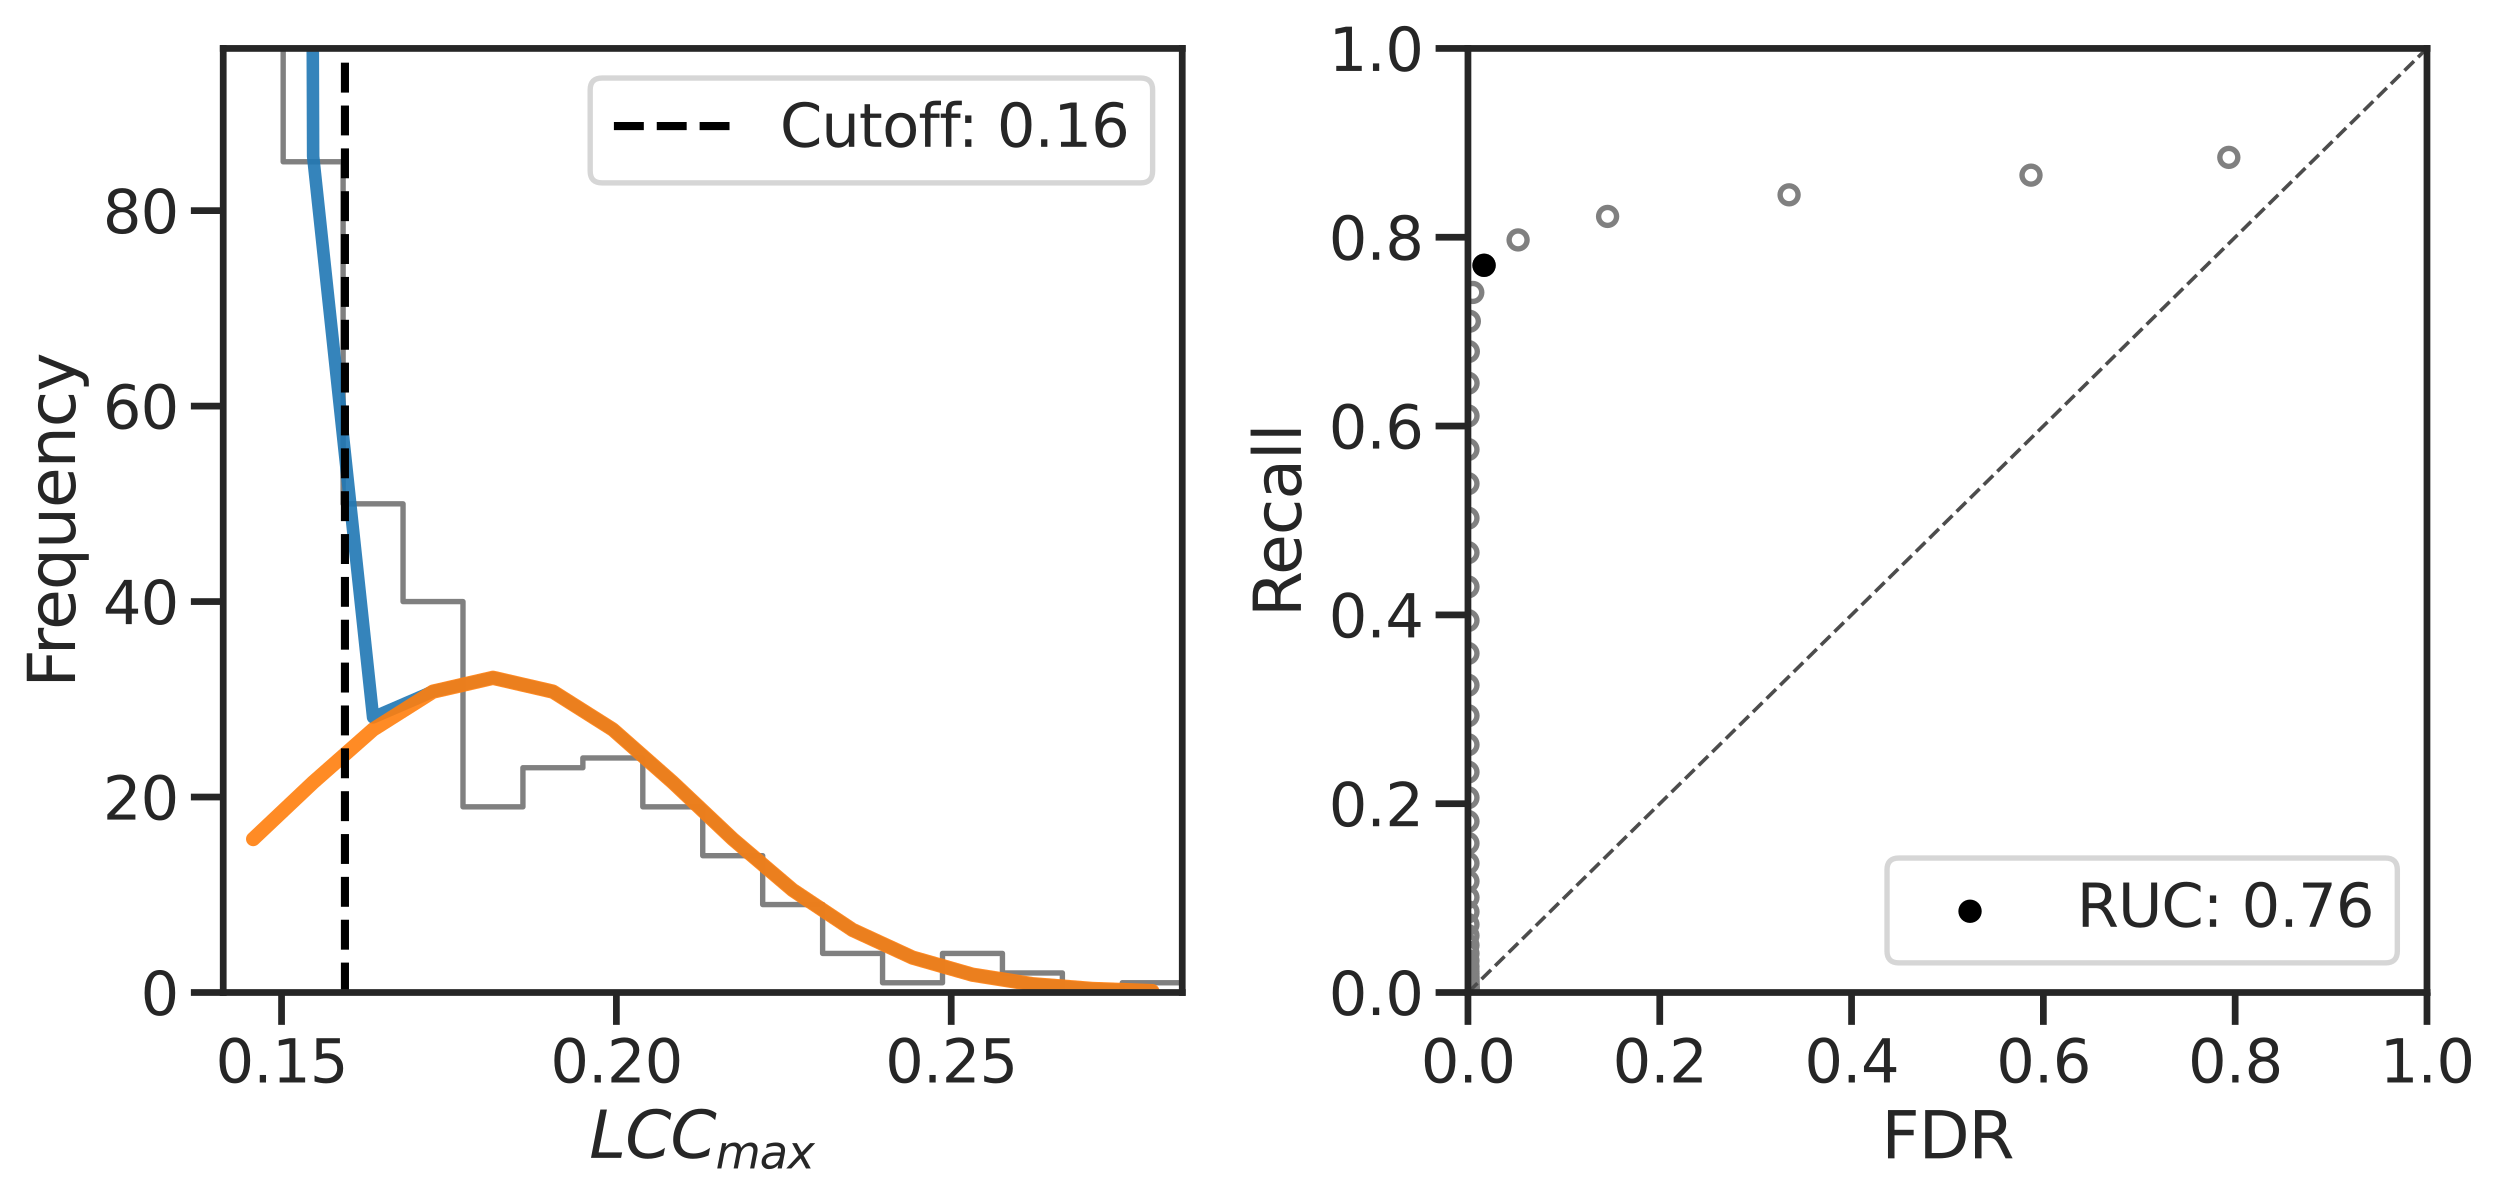<?xml version="1.0" encoding="utf-8" standalone="no"?>
<!DOCTYPE svg PUBLIC "-//W3C//DTD SVG 1.1//EN"
  "http://www.w3.org/Graphics/SVG/1.1/DTD/svg11.dtd">
<svg xmlns:xlink="http://www.w3.org/1999/xlink" width="695.667pt" height="333.274pt" viewBox="0 0 695.667 333.274" xmlns="http://www.w3.org/2000/svg" version="1.1">
 <defs>
  <style type="text/css">*{stroke-linejoin: round; stroke-linecap: butt}</style>
 </defs>
 <g id="figure_1">
  <g id="patch_1">
   <path d="M 0 333.274 
L 695.667 333.274 
L 695.667 0 
L 0 0 
z
" style="fill: #ffffff"/>
  </g>
  <g id="axes_1">
   <g id="patch_2">
    <path d="M 62.117 276.185 
L 328.982 276.185 
L 328.982 13.469 
L 62.117 13.469 
z
" style="fill: #ffffff"/>
   </g>
   <g id="matplotlib.axis_1">
    <g id="xtick_1">
     <g id="line2d_1">
      <defs>
       <path id="mfc3e6961f6" d="M 0 0 
L 0 9 
" style="stroke: #262626; stroke-width: 1.875"/>
      </defs>
      <g>
       <use xlink:href="#mfc3e6961f6" x="78.347" y="276.185" style="fill: #262626; stroke: #262626; stroke-width: 1.875"/>
      </g>
     </g>
     <g id="text_1">
      <!-- 0.15 -->
      <g style="fill: #262626" transform="translate(59.978 301.222) scale(0.165 -0.165)">
       <defs>
        <path id="DejaVuSans-30" d="M 2034 4250 
Q 1547 4250 1301 3770 
Q 1056 3291 1056 2328 
Q 1056 1369 1301 889 
Q 1547 409 2034 409 
Q 2525 409 2770 889 
Q 3016 1369 3016 2328 
Q 3016 3291 2770 3770 
Q 2525 4250 2034 4250 
z
M 2034 4750 
Q 2819 4750 3233 4129 
Q 3647 3509 3647 2328 
Q 3647 1150 3233 529 
Q 2819 -91 2034 -91 
Q 1250 -91 836 529 
Q 422 1150 422 2328 
Q 422 3509 836 4129 
Q 1250 4750 2034 4750 
z
" transform="scale(0.016)"/>
        <path id="DejaVuSans-2e" d="M 684 794 
L 1344 794 
L 1344 0 
L 684 0 
L 684 794 
z
" transform="scale(0.016)"/>
        <path id="DejaVuSans-31" d="M 794 531 
L 1825 531 
L 1825 4091 
L 703 3866 
L 703 4441 
L 1819 4666 
L 2450 4666 
L 2450 531 
L 3481 531 
L 3481 0 
L 794 0 
L 794 531 
z
" transform="scale(0.016)"/>
        <path id="DejaVuSans-35" d="M 691 4666 
L 3169 4666 
L 3169 4134 
L 1269 4134 
L 1269 2991 
Q 1406 3038 1543 3061 
Q 1681 3084 1819 3084 
Q 2600 3084 3056 2656 
Q 3513 2228 3513 1497 
Q 3513 744 3044 326 
Q 2575 -91 1722 -91 
Q 1428 -91 1123 -41 
Q 819 9 494 109 
L 494 744 
Q 775 591 1075 516 
Q 1375 441 1709 441 
Q 2250 441 2565 725 
Q 2881 1009 2881 1497 
Q 2881 1984 2565 2268 
Q 2250 2553 1709 2553 
Q 1456 2553 1204 2497 
Q 953 2441 691 2322 
L 691 4666 
z
" transform="scale(0.016)"/>
       </defs>
       <use xlink:href="#DejaVuSans-30"/>
       <use xlink:href="#DejaVuSans-2e" x="63.623"/>
       <use xlink:href="#DejaVuSans-31" x="95.41"/>
       <use xlink:href="#DejaVuSans-35" x="159.033"/>
      </g>
     </g>
    </g>
    <g id="xtick_2">
     <g id="line2d_2">
      <g>
       <use xlink:href="#mfc3e6961f6" x="171.519" y="276.185" style="fill: #262626; stroke: #262626; stroke-width: 1.875"/>
      </g>
     </g>
     <g id="text_2">
      <!-- 0.20 -->
      <g style="fill: #262626" transform="translate(153.15 301.222) scale(0.165 -0.165)">
       <defs>
        <path id="DejaVuSans-32" d="M 1228 531 
L 3431 531 
L 3431 0 
L 469 0 
L 469 531 
Q 828 903 1448 1529 
Q 2069 2156 2228 2338 
Q 2531 2678 2651 2914 
Q 2772 3150 2772 3378 
Q 2772 3750 2511 3984 
Q 2250 4219 1831 4219 
Q 1534 4219 1204 4116 
Q 875 4013 500 3803 
L 500 4441 
Q 881 4594 1212 4672 
Q 1544 4750 1819 4750 
Q 2544 4750 2975 4387 
Q 3406 4025 3406 3419 
Q 3406 3131 3298 2873 
Q 3191 2616 2906 2266 
Q 2828 2175 2409 1742 
Q 1991 1309 1228 531 
z
" transform="scale(0.016)"/>
       </defs>
       <use xlink:href="#DejaVuSans-30"/>
       <use xlink:href="#DejaVuSans-2e" x="63.623"/>
       <use xlink:href="#DejaVuSans-32" x="95.41"/>
       <use xlink:href="#DejaVuSans-30" x="159.033"/>
      </g>
     </g>
    </g>
    <g id="xtick_3">
     <g id="line2d_3">
      <g>
       <use xlink:href="#mfc3e6961f6" x="264.691" y="276.185" style="fill: #262626; stroke: #262626; stroke-width: 1.875"/>
      </g>
     </g>
     <g id="text_3">
      <!-- 0.25 -->
      <g style="fill: #262626" transform="translate(246.322 301.222) scale(0.165 -0.165)">
       <use xlink:href="#DejaVuSans-30"/>
       <use xlink:href="#DejaVuSans-2e" x="63.623"/>
       <use xlink:href="#DejaVuSans-32" x="95.41"/>
       <use xlink:href="#DejaVuSans-35" x="159.033"/>
      </g>
     </g>
    </g>
    <g id="text_4">
     <!-- ${LCC}_{max}$ -->
     <g style="fill: #262626" transform="translate(163.959 322.331) scale(0.18 -0.18)">
      <defs>
       <path id="DejaVuSans-Oblique-4c" d="M 1075 4666 
L 1709 4666 
L 909 525 
L 3181 525 
L 3078 0 
L 172 0 
L 1075 4666 
z
" transform="scale(0.016)"/>
       <path id="DejaVuSans-Oblique-43" d="M 4447 4306 
L 4319 3641 
Q 4019 3944 3683 4091 
Q 3347 4238 2956 4238 
Q 2422 4238 2017 3981 
Q 1613 3725 1319 3200 
Q 1131 2863 1032 2486 
Q 934 2109 934 1728 
Q 934 1091 1264 756 
Q 1594 422 2222 422 
Q 2656 422 3056 561 
Q 3456 700 3834 978 
L 3688 231 
Q 3316 72 2936 -9 
Q 2556 -91 2175 -91 
Q 1278 -91 773 396 
Q 269 884 269 1753 
Q 269 2309 461 2846 
Q 653 3384 1013 3828 
Q 1394 4300 1883 4525 
Q 2372 4750 3022 4750 
Q 3422 4750 3780 4639 
Q 4138 4528 4447 4306 
z
" transform="scale(0.016)"/>
       <path id="DejaVuSans-Oblique-6d" d="M 5747 2113 
L 5338 0 
L 4763 0 
L 5166 2094 
Q 5191 2228 5203 2325 
Q 5216 2422 5216 2491 
Q 5216 2772 5059 2928 
Q 4903 3084 4622 3084 
Q 4203 3084 3875 2770 
Q 3547 2456 3450 1953 
L 3066 0 
L 2491 0 
L 2900 2094 
Q 2925 2209 2937 2307 
Q 2950 2406 2950 2484 
Q 2950 2769 2794 2926 
Q 2638 3084 2363 3084 
Q 1938 3084 1609 2770 
Q 1281 2456 1184 1953 
L 800 0 
L 225 0 
L 909 3500 
L 1484 3500 
L 1375 2956 
Q 1609 3263 1923 3423 
Q 2238 3584 2597 3584 
Q 2978 3584 3223 3384 
Q 3469 3184 3519 2828 
Q 3781 3197 4126 3390 
Q 4472 3584 4856 3584 
Q 5306 3584 5551 3325 
Q 5797 3066 5797 2591 
Q 5797 2488 5784 2364 
Q 5772 2241 5747 2113 
z
" transform="scale(0.016)"/>
       <path id="DejaVuSans-Oblique-61" d="M 3438 1997 
L 3047 0 
L 2472 0 
L 2578 531 
Q 2325 219 2001 64 
Q 1678 -91 1281 -91 
Q 834 -91 548 182 
Q 263 456 263 884 
Q 263 1497 752 1853 
Q 1241 2209 2100 2209 
L 2900 2209 
L 2931 2363 
Q 2938 2388 2941 2417 
Q 2944 2447 2944 2509 
Q 2944 2788 2717 2942 
Q 2491 3097 2081 3097 
Q 1800 3097 1504 3025 
Q 1209 2953 897 2809 
L 997 3341 
Q 1322 3463 1633 3523 
Q 1944 3584 2234 3584 
Q 2853 3584 3176 3315 
Q 3500 3047 3500 2534 
Q 3500 2431 3484 2292 
Q 3469 2153 3438 1997 
z
M 2816 1759 
L 2241 1759 
Q 1534 1759 1195 1570 
Q 856 1381 856 984 
Q 856 709 1029 553 
Q 1203 397 1509 397 
Q 1978 397 2328 733 
Q 2678 1069 2791 1631 
L 2816 1759 
z
" transform="scale(0.016)"/>
       <path id="DejaVuSans-Oblique-78" d="M 3841 3500 
L 2234 1784 
L 3219 0 
L 2559 0 
L 1819 1388 
L 531 0 
L -166 0 
L 1556 1844 
L 641 3500 
L 1300 3500 
L 1972 2234 
L 3144 3500 
L 3841 3500 
z
" transform="scale(0.016)"/>
      </defs>
      <use xlink:href="#DejaVuSans-Oblique-4c" transform="translate(0 0.781)"/>
      <use xlink:href="#DejaVuSans-Oblique-43" transform="translate(55.713 0.781)"/>
      <use xlink:href="#DejaVuSans-Oblique-43" transform="translate(125.537 0.781)"/>
      <use xlink:href="#DejaVuSans-Oblique-6d" transform="translate(195.361 -15.625) scale(0.7)"/>
      <use xlink:href="#DejaVuSans-Oblique-61" transform="translate(263.55 -15.625) scale(0.7)"/>
      <use xlink:href="#DejaVuSans-Oblique-78" transform="translate(306.445 -15.625) scale(0.7)"/>
     </g>
    </g>
   </g>
   <g id="matplotlib.axis_2">
    <g id="ytick_1">
     <g id="line2d_4">
      <defs>
       <path id="mdff5a6253f" d="M 0 0 
L -9 0 
" style="stroke: #262626; stroke-width: 1.875"/>
      </defs>
      <g>
       <use xlink:href="#mdff5a6253f" x="62.117" y="276.185" style="fill: #262626; stroke: #262626; stroke-width: 1.875"/>
      </g>
     </g>
     <g id="text_5">
      <!-- 0 -->
      <g style="fill: #262626" transform="translate(39.119 282.453) scale(0.165 -0.165)">
       <use xlink:href="#DejaVuSans-30"/>
      </g>
     </g>
    </g>
    <g id="ytick_2">
     <g id="line2d_5">
      <g>
       <use xlink:href="#mdff5a6253f" x="62.117" y="221.793" style="fill: #262626; stroke: #262626; stroke-width: 1.875"/>
      </g>
     </g>
     <g id="text_6">
      <!-- 20 -->
      <g style="fill: #262626" transform="translate(28.621 228.062) scale(0.165 -0.165)">
       <use xlink:href="#DejaVuSans-32"/>
       <use xlink:href="#DejaVuSans-30" x="63.623"/>
      </g>
     </g>
    </g>
    <g id="ytick_3">
     <g id="line2d_6">
      <g>
       <use xlink:href="#mdff5a6253f" x="62.117" y="167.401" style="fill: #262626; stroke: #262626; stroke-width: 1.875"/>
      </g>
     </g>
     <g id="text_7">
      <!-- 40 -->
      <g style="fill: #262626" transform="translate(28.621 173.67) scale(0.165 -0.165)">
       <defs>
        <path id="DejaVuSans-34" d="M 2419 4116 
L 825 1625 
L 2419 1625 
L 2419 4116 
z
M 2253 4666 
L 3047 4666 
L 3047 1625 
L 3713 1625 
L 3713 1100 
L 3047 1100 
L 3047 0 
L 2419 0 
L 2419 1100 
L 313 1100 
L 313 1709 
L 2253 4666 
z
" transform="scale(0.016)"/>
       </defs>
       <use xlink:href="#DejaVuSans-34"/>
       <use xlink:href="#DejaVuSans-30" x="63.623"/>
      </g>
     </g>
    </g>
    <g id="ytick_4">
     <g id="line2d_7">
      <g>
       <use xlink:href="#mdff5a6253f" x="62.117" y="113.01" style="fill: #262626; stroke: #262626; stroke-width: 1.875"/>
      </g>
     </g>
     <g id="text_8">
      <!-- 60 -->
      <g style="fill: #262626" transform="translate(28.621 119.279) scale(0.165 -0.165)">
       <defs>
        <path id="DejaVuSans-36" d="M 2113 2584 
Q 1688 2584 1439 2293 
Q 1191 2003 1191 1497 
Q 1191 994 1439 701 
Q 1688 409 2113 409 
Q 2538 409 2786 701 
Q 3034 994 3034 1497 
Q 3034 2003 2786 2293 
Q 2538 2584 2113 2584 
z
M 3366 4563 
L 3366 3988 
Q 3128 4100 2886 4159 
Q 2644 4219 2406 4219 
Q 1781 4219 1451 3797 
Q 1122 3375 1075 2522 
Q 1259 2794 1537 2939 
Q 1816 3084 2150 3084 
Q 2853 3084 3261 2657 
Q 3669 2231 3669 1497 
Q 3669 778 3244 343 
Q 2819 -91 2113 -91 
Q 1303 -91 875 529 
Q 447 1150 447 2328 
Q 447 3434 972 4092 
Q 1497 4750 2381 4750 
Q 2619 4750 2861 4703 
Q 3103 4656 3366 4563 
z
" transform="scale(0.016)"/>
       </defs>
       <use xlink:href="#DejaVuSans-36"/>
       <use xlink:href="#DejaVuSans-30" x="63.623"/>
      </g>
     </g>
    </g>
    <g id="ytick_5">
     <g id="line2d_8">
      <g>
       <use xlink:href="#mdff5a6253f" x="62.117" y="58.618" style="fill: #262626; stroke: #262626; stroke-width: 1.875"/>
      </g>
     </g>
     <g id="text_9">
      <!-- 80 -->
      <g style="fill: #262626" transform="translate(28.621 64.887) scale(0.165 -0.165)">
       <defs>
        <path id="DejaVuSans-38" d="M 2034 2216 
Q 1584 2216 1326 1975 
Q 1069 1734 1069 1313 
Q 1069 891 1326 650 
Q 1584 409 2034 409 
Q 2484 409 2743 651 
Q 3003 894 3003 1313 
Q 3003 1734 2745 1975 
Q 2488 2216 2034 2216 
z
M 1403 2484 
Q 997 2584 770 2862 
Q 544 3141 544 3541 
Q 544 4100 942 4425 
Q 1341 4750 2034 4750 
Q 2731 4750 3128 4425 
Q 3525 4100 3525 3541 
Q 3525 3141 3298 2862 
Q 3072 2584 2669 2484 
Q 3125 2378 3379 2068 
Q 3634 1759 3634 1313 
Q 3634 634 3220 271 
Q 2806 -91 2034 -91 
Q 1263 -91 848 271 
Q 434 634 434 1313 
Q 434 1759 690 2068 
Q 947 2378 1403 2484 
z
M 1172 3481 
Q 1172 3119 1398 2916 
Q 1625 2713 2034 2713 
Q 2441 2713 2670 2916 
Q 2900 3119 2900 3481 
Q 2900 3844 2670 4047 
Q 2441 4250 2034 4250 
Q 1625 4250 1398 4047 
Q 1172 3844 1172 3481 
z
" transform="scale(0.016)"/>
       </defs>
       <use xlink:href="#DejaVuSans-38"/>
       <use xlink:href="#DejaVuSans-30" x="63.623"/>
      </g>
     </g>
    </g>
    <g id="text_10">
     <!-- Frequency -->
     <g style="fill: #262626" transform="translate(20.877 191.32) rotate(-90) scale(0.18 -0.18)">
      <defs>
       <path id="DejaVuSans-46" d="M 628 4666 
L 3309 4666 
L 3309 4134 
L 1259 4134 
L 1259 2759 
L 3109 2759 
L 3109 2228 
L 1259 2228 
L 1259 0 
L 628 0 
L 628 4666 
z
" transform="scale(0.016)"/>
       <path id="DejaVuSans-72" d="M 2631 2963 
Q 2534 3019 2420 3045 
Q 2306 3072 2169 3072 
Q 1681 3072 1420 2755 
Q 1159 2438 1159 1844 
L 1159 0 
L 581 0 
L 581 3500 
L 1159 3500 
L 1159 2956 
Q 1341 3275 1631 3429 
Q 1922 3584 2338 3584 
Q 2397 3584 2469 3576 
Q 2541 3569 2628 3553 
L 2631 2963 
z
" transform="scale(0.016)"/>
       <path id="DejaVuSans-65" d="M 3597 1894 
L 3597 1613 
L 953 1613 
Q 991 1019 1311 708 
Q 1631 397 2203 397 
Q 2534 397 2845 478 
Q 3156 559 3463 722 
L 3463 178 
Q 3153 47 2828 -22 
Q 2503 -91 2169 -91 
Q 1331 -91 842 396 
Q 353 884 353 1716 
Q 353 2575 817 3079 
Q 1281 3584 2069 3584 
Q 2775 3584 3186 3129 
Q 3597 2675 3597 1894 
z
M 3022 2063 
Q 3016 2534 2758 2815 
Q 2500 3097 2075 3097 
Q 1594 3097 1305 2825 
Q 1016 2553 972 2059 
L 3022 2063 
z
" transform="scale(0.016)"/>
       <path id="DejaVuSans-71" d="M 947 1747 
Q 947 1113 1208 752 
Q 1469 391 1925 391 
Q 2381 391 2643 752 
Q 2906 1113 2906 1747 
Q 2906 2381 2643 2742 
Q 2381 3103 1925 3103 
Q 1469 3103 1208 2742 
Q 947 2381 947 1747 
z
M 2906 525 
Q 2725 213 2448 61 
Q 2172 -91 1784 -91 
Q 1150 -91 751 415 
Q 353 922 353 1747 
Q 353 2572 751 3078 
Q 1150 3584 1784 3584 
Q 2172 3584 2448 3432 
Q 2725 3281 2906 2969 
L 2906 3500 
L 3481 3500 
L 3481 -1331 
L 2906 -1331 
L 2906 525 
z
" transform="scale(0.016)"/>
       <path id="DejaVuSans-75" d="M 544 1381 
L 544 3500 
L 1119 3500 
L 1119 1403 
Q 1119 906 1312 657 
Q 1506 409 1894 409 
Q 2359 409 2629 706 
Q 2900 1003 2900 1516 
L 2900 3500 
L 3475 3500 
L 3475 0 
L 2900 0 
L 2900 538 
Q 2691 219 2414 64 
Q 2138 -91 1772 -91 
Q 1169 -91 856 284 
Q 544 659 544 1381 
z
M 1991 3584 
L 1991 3584 
z
" transform="scale(0.016)"/>
       <path id="DejaVuSans-6e" d="M 3513 2113 
L 3513 0 
L 2938 0 
L 2938 2094 
Q 2938 2591 2744 2837 
Q 2550 3084 2163 3084 
Q 1697 3084 1428 2787 
Q 1159 2491 1159 1978 
L 1159 0 
L 581 0 
L 581 3500 
L 1159 3500 
L 1159 2956 
Q 1366 3272 1645 3428 
Q 1925 3584 2291 3584 
Q 2894 3584 3203 3211 
Q 3513 2838 3513 2113 
z
" transform="scale(0.016)"/>
       <path id="DejaVuSans-63" d="M 3122 3366 
L 3122 2828 
Q 2878 2963 2633 3030 
Q 2388 3097 2138 3097 
Q 1578 3097 1268 2742 
Q 959 2388 959 1747 
Q 959 1106 1268 751 
Q 1578 397 2138 397 
Q 2388 397 2633 464 
Q 2878 531 3122 666 
L 3122 134 
Q 2881 22 2623 -34 
Q 2366 -91 2075 -91 
Q 1284 -91 818 406 
Q 353 903 353 1747 
Q 353 2603 823 3093 
Q 1294 3584 2113 3584 
Q 2378 3584 2631 3529 
Q 2884 3475 3122 3366 
z
" transform="scale(0.016)"/>
       <path id="DejaVuSans-79" d="M 2059 -325 
Q 1816 -950 1584 -1140 
Q 1353 -1331 966 -1331 
L 506 -1331 
L 506 -850 
L 844 -850 
Q 1081 -850 1212 -737 
Q 1344 -625 1503 -206 
L 1606 56 
L 191 3500 
L 800 3500 
L 1894 763 
L 2988 3500 
L 3597 3500 
L 2059 -325 
z
" transform="scale(0.016)"/>
      </defs>
      <use xlink:href="#DejaVuSans-46"/>
      <use xlink:href="#DejaVuSans-72" x="50.27"/>
      <use xlink:href="#DejaVuSans-65" x="89.133"/>
      <use xlink:href="#DejaVuSans-71" x="150.656"/>
      <use xlink:href="#DejaVuSans-75" x="214.133"/>
      <use xlink:href="#DejaVuSans-65" x="277.512"/>
      <use xlink:href="#DejaVuSans-6e" x="339.035"/>
      <use xlink:href="#DejaVuSans-63" x="402.414"/>
      <use xlink:href="#DejaVuSans-79" x="457.395"/>
     </g>
    </g>
   </g>
   <g id="patch_3">
    <path d="M 62.117 276.185 
L 62.117 -1 
M 78.796 -1 
L 78.796 45.02 
L 95.475 45.02 
L 95.475 140.206 
L 112.154 140.206 
L 112.154 167.401 
L 128.833 167.401 
L 128.833 224.513 
L 145.512 224.513 
L 145.512 213.634 
L 162.191 213.634 
L 162.191 210.915 
L 178.87 210.915 
L 178.87 224.513 
L 195.549 224.513 
L 195.549 238.111 
L 212.228 238.111 
L 212.228 251.708 
L 228.908 251.708 
L 228.908 265.306 
L 245.587 265.306 
L 245.587 273.465 
L 262.266 273.465 
L 262.266 265.306 
L 278.945 265.306 
L 278.945 270.746 
L 295.624 270.746 
L 295.624 276.185 
L 312.303 276.185 
L 312.303 273.465 
L 328.982 273.465 
L 328.982 276.185 
" clip-path="url(#p1e9016f7d0)" style="fill: none; stroke: #808080; stroke-width: 1.5; stroke-linejoin: miter"/>
   </g>
   <g id="line2d_9">
    <path d="M 86.99 -1 
L 87.135 43.502 
L 103.815 199.617 
L 120.494 192.416 
L 137.173 188.612 
L 153.852 192.455 
L 170.531 202.999 
L 187.21 217.706 
L 203.889 233.467 
L 220.568 247.659 
L 237.247 258.771 
L 253.926 266.466 
L 270.605 271.227 
L 287.284 273.872 
L 303.963 275.199 
L 320.642 275.8 
" clip-path="url(#p1e9016f7d0)" style="fill: none; stroke: #1f77b4; stroke-opacity: 0.9; stroke-width: 3.5; stroke-linecap: round"/>
   </g>
   <g id="line2d_10">
    <path d="M 70.456 233.467 
L 87.135 217.706 
L 103.815 202.999 
L 120.494 192.455 
L 137.173 188.613 
L 153.852 192.455 
L 170.531 202.999 
L 187.21 217.706 
L 203.889 233.467 
L 220.568 247.659 
L 237.247 258.771 
L 253.926 266.466 
L 270.605 271.227 
L 287.284 273.872 
L 303.963 275.199 
L 320.642 275.8 
" clip-path="url(#p1e9016f7d0)" style="fill: none; stroke: #ff7f0e; stroke-opacity: 0.9; stroke-width: 4; stroke-linecap: round"/>
   </g>
   <g id="LineCollection_1">
    <path d="M 95.986 276.185 
L 95.986 -1 
" clip-path="url(#p1e9016f7d0)" style="fill: none; stroke-dasharray: 8.325,3.6; stroke-dashoffset: 0; stroke: #000000; stroke-width: 2.25"/>
   </g>
   <g id="patch_4">
    <path d="M 62.117 276.185 
L 62.117 13.469 
" style="fill: none; stroke: #262626; stroke-width: 1.875; stroke-linejoin: miter; stroke-linecap: square"/>
   </g>
   <g id="patch_5">
    <path d="M 328.982 276.185 
L 328.982 13.469 
" style="fill: none; stroke: #262626; stroke-width: 1.875; stroke-linejoin: miter; stroke-linecap: square"/>
   </g>
   <g id="patch_6">
    <path d="M 62.117 276.185 
L 328.982 276.185 
" style="fill: none; stroke: #262626; stroke-width: 1.875; stroke-linejoin: miter; stroke-linecap: square"/>
   </g>
   <g id="patch_7">
    <path d="M 62.117 13.469 
L 328.982 13.469 
" style="fill: none; stroke: #262626; stroke-width: 1.875; stroke-linejoin: miter; stroke-linecap: square"/>
   </g>
   <g id="legend_1">
    <g id="patch_8">
     <path d="M 167.529 50.888 
L 317.432 50.888 
Q 320.732 50.888 320.732 47.588 
L 320.732 25.019 
Q 320.732 21.719 317.432 21.719 
L 167.529 21.719 
Q 164.229 21.719 164.229 25.019 
L 164.229 47.588 
Q 164.229 50.888 167.529 50.888 
z
" style="fill: #ffffff; opacity: 0.8; stroke: #cccccc; stroke-width: 1.5; stroke-linejoin: miter"/>
    </g>
    <g id="line2d_11">
     <path d="M 170.829 35.081 
L 203.829 35.081 
" style="fill: none; stroke-dasharray: 8.325,3.6; stroke-dashoffset: 0; stroke: #000000; stroke-width: 2.25"/>
    </g>
    <g id="text_11">
     <!-- Cutoff: 0.16 -->
     <g style="fill: #262626" transform="translate(217.029 40.856) scale(0.165 -0.165)">
      <defs>
       <path id="DejaVuSans-43" d="M 4122 4306 
L 4122 3641 
Q 3803 3938 3442 4084 
Q 3081 4231 2675 4231 
Q 1875 4231 1450 3742 
Q 1025 3253 1025 2328 
Q 1025 1406 1450 917 
Q 1875 428 2675 428 
Q 3081 428 3442 575 
Q 3803 722 4122 1019 
L 4122 359 
Q 3791 134 3420 21 
Q 3050 -91 2638 -91 
Q 1578 -91 968 557 
Q 359 1206 359 2328 
Q 359 3453 968 4101 
Q 1578 4750 2638 4750 
Q 3056 4750 3426 4639 
Q 3797 4528 4122 4306 
z
" transform="scale(0.016)"/>
       <path id="DejaVuSans-74" d="M 1172 4494 
L 1172 3500 
L 2356 3500 
L 2356 3053 
L 1172 3053 
L 1172 1153 
Q 1172 725 1289 603 
Q 1406 481 1766 481 
L 2356 481 
L 2356 0 
L 1766 0 
Q 1100 0 847 248 
Q 594 497 594 1153 
L 594 3053 
L 172 3053 
L 172 3500 
L 594 3500 
L 594 4494 
L 1172 4494 
z
" transform="scale(0.016)"/>
       <path id="DejaVuSans-6f" d="M 1959 3097 
Q 1497 3097 1228 2736 
Q 959 2375 959 1747 
Q 959 1119 1226 758 
Q 1494 397 1959 397 
Q 2419 397 2687 759 
Q 2956 1122 2956 1747 
Q 2956 2369 2687 2733 
Q 2419 3097 1959 3097 
z
M 1959 3584 
Q 2709 3584 3137 3096 
Q 3566 2609 3566 1747 
Q 3566 888 3137 398 
Q 2709 -91 1959 -91 
Q 1206 -91 779 398 
Q 353 888 353 1747 
Q 353 2609 779 3096 
Q 1206 3584 1959 3584 
z
" transform="scale(0.016)"/>
       <path id="DejaVuSans-66" d="M 2375 4863 
L 2375 4384 
L 1825 4384 
Q 1516 4384 1395 4259 
Q 1275 4134 1275 3809 
L 1275 3500 
L 2222 3500 
L 2222 3053 
L 1275 3053 
L 1275 0 
L 697 0 
L 697 3053 
L 147 3053 
L 147 3500 
L 697 3500 
L 697 3744 
Q 697 4328 969 4595 
Q 1241 4863 1831 4863 
L 2375 4863 
z
" transform="scale(0.016)"/>
       <path id="DejaVuSans-3a" d="M 750 794 
L 1409 794 
L 1409 0 
L 750 0 
L 750 794 
z
M 750 3309 
L 1409 3309 
L 1409 2516 
L 750 2516 
L 750 3309 
z
" transform="scale(0.016)"/>
       <path id="DejaVuSans-20" transform="scale(0.016)"/>
      </defs>
      <use xlink:href="#DejaVuSans-43"/>
      <use xlink:href="#DejaVuSans-75" x="69.824"/>
      <use xlink:href="#DejaVuSans-74" x="133.203"/>
      <use xlink:href="#DejaVuSans-6f" x="172.412"/>
      <use xlink:href="#DejaVuSans-66" x="233.594"/>
      <use xlink:href="#DejaVuSans-66" x="268.799"/>
      <use xlink:href="#DejaVuSans-3a" x="300.379"/>
      <use xlink:href="#DejaVuSans-20" x="334.07"/>
      <use xlink:href="#DejaVuSans-30" x="365.857"/>
      <use xlink:href="#DejaVuSans-2e" x="429.48"/>
      <use xlink:href="#DejaVuSans-31" x="461.268"/>
      <use xlink:href="#DejaVuSans-36" x="524.891"/>
     </g>
    </g>
   </g>
  </g>
  <g id="axes_2">
   <g id="patch_9">
    <path d="M 408.482 276.185 
L 675.347 276.185 
L 675.347 13.469 
L 408.482 13.469 
z
" style="fill: #ffffff"/>
   </g>
   <g id="matplotlib.axis_3">
    <g id="xtick_4">
     <g id="line2d_12">
      <g>
       <use xlink:href="#mfc3e6961f6" x="408.482" y="276.185" style="fill: #262626; stroke: #262626; stroke-width: 1.875"/>
      </g>
     </g>
     <g id="text_12">
      <!-- 0.0 -->
      <g style="fill: #262626" transform="translate(395.362 301.222) scale(0.165 -0.165)">
       <use xlink:href="#DejaVuSans-30"/>
       <use xlink:href="#DejaVuSans-2e" x="63.623"/>
       <use xlink:href="#DejaVuSans-30" x="95.41"/>
      </g>
     </g>
    </g>
    <g id="xtick_5">
     <g id="line2d_13">
      <g>
       <use xlink:href="#mfc3e6961f6" x="461.855" y="276.185" style="fill: #262626; stroke: #262626; stroke-width: 1.875"/>
      </g>
     </g>
     <g id="text_13">
      <!-- 0.2 -->
      <g style="fill: #262626" transform="translate(448.735 301.222) scale(0.165 -0.165)">
       <use xlink:href="#DejaVuSans-30"/>
       <use xlink:href="#DejaVuSans-2e" x="63.623"/>
       <use xlink:href="#DejaVuSans-32" x="95.41"/>
      </g>
     </g>
    </g>
    <g id="xtick_6">
     <g id="line2d_14">
      <g>
       <use xlink:href="#mfc3e6961f6" x="515.228" y="276.185" style="fill: #262626; stroke: #262626; stroke-width: 1.875"/>
      </g>
     </g>
     <g id="text_14">
      <!-- 0.4 -->
      <g style="fill: #262626" transform="translate(502.108 301.222) scale(0.165 -0.165)">
       <use xlink:href="#DejaVuSans-30"/>
       <use xlink:href="#DejaVuSans-2e" x="63.623"/>
       <use xlink:href="#DejaVuSans-34" x="95.41"/>
      </g>
     </g>
    </g>
    <g id="xtick_7">
     <g id="line2d_15">
      <g>
       <use xlink:href="#mfc3e6961f6" x="568.601" y="276.185" style="fill: #262626; stroke: #262626; stroke-width: 1.875"/>
      </g>
     </g>
     <g id="text_15">
      <!-- 0.6 -->
      <g style="fill: #262626" transform="translate(555.481 301.222) scale(0.165 -0.165)">
       <use xlink:href="#DejaVuSans-30"/>
       <use xlink:href="#DejaVuSans-2e" x="63.623"/>
       <use xlink:href="#DejaVuSans-36" x="95.41"/>
      </g>
     </g>
    </g>
    <g id="xtick_8">
     <g id="line2d_16">
      <g>
       <use xlink:href="#mfc3e6961f6" x="621.974" y="276.185" style="fill: #262626; stroke: #262626; stroke-width: 1.875"/>
      </g>
     </g>
     <g id="text_16">
      <!-- 0.8 -->
      <g style="fill: #262626" transform="translate(608.854 301.222) scale(0.165 -0.165)">
       <use xlink:href="#DejaVuSans-30"/>
       <use xlink:href="#DejaVuSans-2e" x="63.623"/>
       <use xlink:href="#DejaVuSans-38" x="95.41"/>
      </g>
     </g>
    </g>
    <g id="xtick_9">
     <g id="line2d_17">
      <g>
       <use xlink:href="#mfc3e6961f6" x="675.347" y="276.185" style="fill: #262626; stroke: #262626; stroke-width: 1.875"/>
      </g>
     </g>
     <g id="text_17">
      <!-- 1.0 -->
      <g style="fill: #262626" transform="translate(662.227 301.222) scale(0.165 -0.165)">
       <use xlink:href="#DejaVuSans-31"/>
       <use xlink:href="#DejaVuSans-2e" x="63.623"/>
       <use xlink:href="#DejaVuSans-30" x="95.41"/>
      </g>
     </g>
    </g>
    <g id="text_18">
     <!-- FDR -->
     <g style="fill: #262626" transform="translate(523.554 322.331) scale(0.18 -0.18)">
      <defs>
       <path id="DejaVuSans-44" d="M 1259 4147 
L 1259 519 
L 2022 519 
Q 2988 519 3436 956 
Q 3884 1394 3884 2338 
Q 3884 3275 3436 3711 
Q 2988 4147 2022 4147 
L 1259 4147 
z
M 628 4666 
L 1925 4666 
Q 3281 4666 3915 4102 
Q 4550 3538 4550 2338 
Q 4550 1131 3912 565 
Q 3275 0 1925 0 
L 628 0 
L 628 4666 
z
" transform="scale(0.016)"/>
       <path id="DejaVuSans-52" d="M 2841 2188 
Q 3044 2119 3236 1894 
Q 3428 1669 3622 1275 
L 4263 0 
L 3584 0 
L 2988 1197 
Q 2756 1666 2539 1819 
Q 2322 1972 1947 1972 
L 1259 1972 
L 1259 0 
L 628 0 
L 628 4666 
L 2053 4666 
Q 2853 4666 3247 4331 
Q 3641 3997 3641 3322 
Q 3641 2881 3436 2590 
Q 3231 2300 2841 2188 
z
M 1259 4147 
L 1259 2491 
L 2053 2491 
Q 2509 2491 2742 2702 
Q 2975 2913 2975 3322 
Q 2975 3731 2742 3939 
Q 2509 4147 2053 4147 
L 1259 4147 
z
" transform="scale(0.016)"/>
      </defs>
      <use xlink:href="#DejaVuSans-46"/>
      <use xlink:href="#DejaVuSans-44" x="57.52"/>
      <use xlink:href="#DejaVuSans-52" x="134.521"/>
     </g>
    </g>
   </g>
   <g id="matplotlib.axis_4">
    <g id="ytick_6">
     <g id="line2d_18">
      <g>
       <use xlink:href="#mdff5a6253f" x="408.482" y="276.185" style="fill: #262626; stroke: #262626; stroke-width: 1.875"/>
      </g>
     </g>
     <g id="text_19">
      <!-- 0.0 -->
      <g style="fill: #262626" transform="translate(369.742 282.453) scale(0.165 -0.165)">
       <use xlink:href="#DejaVuSans-30"/>
       <use xlink:href="#DejaVuSans-2e" x="63.623"/>
       <use xlink:href="#DejaVuSans-30" x="95.41"/>
      </g>
     </g>
    </g>
    <g id="ytick_7">
     <g id="line2d_19">
      <g>
       <use xlink:href="#mdff5a6253f" x="408.482" y="223.642" style="fill: #262626; stroke: #262626; stroke-width: 1.875"/>
      </g>
     </g>
     <g id="text_20">
      <!-- 0.2 -->
      <g style="fill: #262626" transform="translate(369.742 229.91) scale(0.165 -0.165)">
       <use xlink:href="#DejaVuSans-30"/>
       <use xlink:href="#DejaVuSans-2e" x="63.623"/>
       <use xlink:href="#DejaVuSans-32" x="95.41"/>
      </g>
     </g>
    </g>
    <g id="ytick_8">
     <g id="line2d_20">
      <g>
       <use xlink:href="#mdff5a6253f" x="408.482" y="171.098" style="fill: #262626; stroke: #262626; stroke-width: 1.875"/>
      </g>
     </g>
     <g id="text_21">
      <!-- 0.4 -->
      <g style="fill: #262626" transform="translate(369.742 177.367) scale(0.165 -0.165)">
       <use xlink:href="#DejaVuSans-30"/>
       <use xlink:href="#DejaVuSans-2e" x="63.623"/>
       <use xlink:href="#DejaVuSans-34" x="95.41"/>
      </g>
     </g>
    </g>
    <g id="ytick_9">
     <g id="line2d_21">
      <g>
       <use xlink:href="#mdff5a6253f" x="408.482" y="118.555" style="fill: #262626; stroke: #262626; stroke-width: 1.875"/>
      </g>
     </g>
     <g id="text_22">
      <!-- 0.6 -->
      <g style="fill: #262626" transform="translate(369.742 124.824) scale(0.165 -0.165)">
       <use xlink:href="#DejaVuSans-30"/>
       <use xlink:href="#DejaVuSans-2e" x="63.623"/>
       <use xlink:href="#DejaVuSans-36" x="95.41"/>
      </g>
     </g>
    </g>
    <g id="ytick_10">
     <g id="line2d_22">
      <g>
       <use xlink:href="#mdff5a6253f" x="408.482" y="66.012" style="fill: #262626; stroke: #262626; stroke-width: 1.875"/>
      </g>
     </g>
     <g id="text_23">
      <!-- 0.8 -->
      <g style="fill: #262626" transform="translate(369.742 72.281) scale(0.165 -0.165)">
       <use xlink:href="#DejaVuSans-30"/>
       <use xlink:href="#DejaVuSans-2e" x="63.623"/>
       <use xlink:href="#DejaVuSans-38" x="95.41"/>
      </g>
     </g>
    </g>
    <g id="ytick_11">
     <g id="line2d_23">
      <g>
       <use xlink:href="#mdff5a6253f" x="408.482" y="13.469" style="fill: #262626; stroke: #262626; stroke-width: 1.875"/>
      </g>
     </g>
     <g id="text_24">
      <!-- 1.0 -->
      <g style="fill: #262626" transform="translate(369.742 19.737) scale(0.165 -0.165)">
       <use xlink:href="#DejaVuSans-31"/>
       <use xlink:href="#DejaVuSans-2e" x="63.623"/>
       <use xlink:href="#DejaVuSans-30" x="95.41"/>
      </g>
     </g>
    </g>
    <g id="text_25">
     <!-- Recall -->
     <g style="fill: #262626" transform="translate(361.998 171.678) rotate(-90) scale(0.18 -0.18)">
      <defs>
       <path id="DejaVuSans-61" d="M 2194 1759 
Q 1497 1759 1228 1600 
Q 959 1441 959 1056 
Q 959 750 1161 570 
Q 1363 391 1709 391 
Q 2188 391 2477 730 
Q 2766 1069 2766 1631 
L 2766 1759 
L 2194 1759 
z
M 3341 1997 
L 3341 0 
L 2766 0 
L 2766 531 
Q 2569 213 2275 61 
Q 1981 -91 1556 -91 
Q 1019 -91 701 211 
Q 384 513 384 1019 
Q 384 1609 779 1909 
Q 1175 2209 1959 2209 
L 2766 2209 
L 2766 2266 
Q 2766 2663 2505 2880 
Q 2244 3097 1772 3097 
Q 1472 3097 1187 3025 
Q 903 2953 641 2809 
L 641 3341 
Q 956 3463 1253 3523 
Q 1550 3584 1831 3584 
Q 2591 3584 2966 3190 
Q 3341 2797 3341 1997 
z
" transform="scale(0.016)"/>
       <path id="DejaVuSans-6c" d="M 603 4863 
L 1178 4863 
L 1178 0 
L 603 0 
L 603 4863 
z
" transform="scale(0.016)"/>
      </defs>
      <use xlink:href="#DejaVuSans-52"/>
      <use xlink:href="#DejaVuSans-65" x="64.982"/>
      <use xlink:href="#DejaVuSans-63" x="126.506"/>
      <use xlink:href="#DejaVuSans-61" x="181.486"/>
      <use xlink:href="#DejaVuSans-6c" x="242.766"/>
      <use xlink:href="#DejaVuSans-6c" x="270.549"/>
     </g>
    </g>
   </g>
   <g id="PathCollection_1">
    <defs>
     <path id="C0_0_3a998fd461" d="M 0 2.5 
C 0.663 2.5 1.299 2.237 1.768 1.768 
C 2.237 1.299 2.5 0.663 2.5 -0 
C 2.5 -0.663 2.237 -1.299 1.768 -1.768 
C 1.299 -2.237 0.663 -2.5 0 -2.5 
C -0.663 -2.5 -1.299 -2.237 -1.768 -1.768 
C -2.237 -1.299 -2.5 -0.663 -2.5 0 
C -2.5 0.663 -2.237 1.299 -1.768 1.768 
C -1.299 2.237 -0.663 2.5 0 2.5 
z
"/>
    </defs>
    <g clip-path="url(#pc1460b2d8e)">
     <use xlink:href="#C0_0_3a998fd461" x="408.482" y="276.055" style="fill: none; stroke: #808080; stroke-width: 1.5"/>
    </g>
    <g clip-path="url(#pc1460b2d8e)">
     <use xlink:href="#C0_0_3a998fd461" x="408.482" y="276.006" style="fill: none; stroke: #808080; stroke-width: 1.5"/>
    </g>
    <g clip-path="url(#pc1460b2d8e)">
     <use xlink:href="#C0_0_3a998fd461" x="408.482" y="275.94" style="fill: none; stroke: #808080; stroke-width: 1.5"/>
    </g>
    <g clip-path="url(#pc1460b2d8e)">
     <use xlink:href="#C0_0_3a998fd461" x="408.482" y="275.853" style="fill: none; stroke: #808080; stroke-width: 1.5"/>
    </g>
    <g clip-path="url(#pc1460b2d8e)">
     <use xlink:href="#C0_0_3a998fd461" x="408.482" y="275.737" style="fill: none; stroke: #808080; stroke-width: 1.5"/>
    </g>
    <g clip-path="url(#pc1460b2d8e)">
     <use xlink:href="#C0_0_3a998fd461" x="408.482" y="275.586" style="fill: none; stroke: #808080; stroke-width: 1.5"/>
    </g>
    <g clip-path="url(#pc1460b2d8e)">
     <use xlink:href="#C0_0_3a998fd461" x="408.482" y="275.39" style="fill: none; stroke: #808080; stroke-width: 1.5"/>
    </g>
    <g clip-path="url(#pc1460b2d8e)">
     <use xlink:href="#C0_0_3a998fd461" x="408.482" y="275.137" style="fill: none; stroke: #808080; stroke-width: 1.5"/>
    </g>
    <g clip-path="url(#pc1460b2d8e)">
     <use xlink:href="#C0_0_3a998fd461" x="408.482" y="274.816" style="fill: none; stroke: #808080; stroke-width: 1.5"/>
    </g>
    <g clip-path="url(#pc1460b2d8e)">
     <use xlink:href="#C0_0_3a998fd461" x="408.482" y="274.409" style="fill: none; stroke: #808080; stroke-width: 1.5"/>
    </g>
    <g clip-path="url(#pc1460b2d8e)">
     <use xlink:href="#C0_0_3a998fd461" x="408.482" y="273.899" style="fill: none; stroke: #808080; stroke-width: 1.5"/>
    </g>
    <g clip-path="url(#pc1460b2d8e)">
     <use xlink:href="#C0_0_3a998fd461" x="408.482" y="273.264" style="fill: none; stroke: #808080; stroke-width: 1.5"/>
    </g>
    <g clip-path="url(#pc1460b2d8e)">
     <use xlink:href="#C0_0_3a998fd461" x="408.482" y="272.482" style="fill: none; stroke: #808080; stroke-width: 1.5"/>
    </g>
    <g clip-path="url(#pc1460b2d8e)">
     <use xlink:href="#C0_0_3a998fd461" x="408.482" y="271.526" style="fill: none; stroke: #808080; stroke-width: 1.5"/>
    </g>
    <g clip-path="url(#pc1460b2d8e)">
     <use xlink:href="#C0_0_3a998fd461" x="408.482" y="270.366" style="fill: none; stroke: #808080; stroke-width: 1.5"/>
    </g>
    <g clip-path="url(#pc1460b2d8e)">
     <use xlink:href="#C0_0_3a998fd461" x="408.482" y="268.972" style="fill: none; stroke: #808080; stroke-width: 1.5"/>
    </g>
    <g clip-path="url(#pc1460b2d8e)">
     <use xlink:href="#C0_0_3a998fd461" x="408.482" y="267.309" style="fill: none; stroke: #808080; stroke-width: 1.5"/>
    </g>
    <g clip-path="url(#pc1460b2d8e)">
     <use xlink:href="#C0_0_3a998fd461" x="408.482" y="265.344" style="fill: none; stroke: #808080; stroke-width: 1.5"/>
    </g>
    <g clip-path="url(#pc1460b2d8e)">
     <use xlink:href="#C0_0_3a998fd461" x="408.482" y="263.039" style="fill: none; stroke: #808080; stroke-width: 1.5"/>
    </g>
    <g clip-path="url(#pc1460b2d8e)">
     <use xlink:href="#C0_0_3a998fd461" x="408.482" y="260.359" style="fill: none; stroke: #808080; stroke-width: 1.5"/>
    </g>
    <g clip-path="url(#pc1460b2d8e)">
     <use xlink:href="#C0_0_3a998fd461" x="408.482" y="257.27" style="fill: none; stroke: #808080; stroke-width: 1.5"/>
    </g>
    <g clip-path="url(#pc1460b2d8e)">
     <use xlink:href="#C0_0_3a998fd461" x="408.482" y="253.738" style="fill: none; stroke: #808080; stroke-width: 1.5"/>
    </g>
    <g clip-path="url(#pc1460b2d8e)">
     <use xlink:href="#C0_0_3a998fd461" x="408.482" y="249.734" style="fill: none; stroke: #808080; stroke-width: 1.5"/>
    </g>
    <g clip-path="url(#pc1460b2d8e)">
     <use xlink:href="#C0_0_3a998fd461" x="408.482" y="245.233" style="fill: none; stroke: #808080; stroke-width: 1.5"/>
    </g>
    <g clip-path="url(#pc1460b2d8e)">
     <use xlink:href="#C0_0_3a998fd461" x="408.482" y="240.215" style="fill: none; stroke: #808080; stroke-width: 1.5"/>
    </g>
    <g clip-path="url(#pc1460b2d8e)">
     <use xlink:href="#C0_0_3a998fd461" x="408.482" y="234.668" style="fill: none; stroke: #808080; stroke-width: 1.5"/>
    </g>
    <g clip-path="url(#pc1460b2d8e)">
     <use xlink:href="#C0_0_3a998fd461" x="408.482" y="228.586" style="fill: none; stroke: #808080; stroke-width: 1.5"/>
    </g>
    <g clip-path="url(#pc1460b2d8e)">
     <use xlink:href="#C0_0_3a998fd461" x="408.482" y="221.976" style="fill: none; stroke: #808080; stroke-width: 1.5"/>
    </g>
    <g clip-path="url(#pc1460b2d8e)">
     <use xlink:href="#C0_0_3a998fd461" x="408.482" y="214.85" style="fill: none; stroke: #808080; stroke-width: 1.5"/>
    </g>
    <g clip-path="url(#pc1460b2d8e)">
     <use xlink:href="#C0_0_3a998fd461" x="408.482" y="207.233" style="fill: none; stroke: #808080; stroke-width: 1.5"/>
    </g>
    <g clip-path="url(#pc1460b2d8e)">
     <use xlink:href="#C0_0_3a998fd461" x="408.482" y="199.159" style="fill: none; stroke: #808080; stroke-width: 1.5"/>
    </g>
    <g clip-path="url(#pc1460b2d8e)">
     <use xlink:href="#C0_0_3a998fd461" x="408.482" y="190.672" style="fill: none; stroke: #808080; stroke-width: 1.5"/>
    </g>
    <g clip-path="url(#pc1460b2d8e)">
     <use xlink:href="#C0_0_3a998fd461" x="408.482" y="181.826" style="fill: none; stroke: #808080; stroke-width: 1.5"/>
    </g>
    <g clip-path="url(#pc1460b2d8e)">
     <use xlink:href="#C0_0_3a998fd461" x="408.482" y="172.682" style="fill: none; stroke: #808080; stroke-width: 1.5"/>
    </g>
    <g clip-path="url(#pc1460b2d8e)">
     <use xlink:href="#C0_0_3a998fd461" x="408.482" y="163.311" style="fill: none; stroke: #808080; stroke-width: 1.5"/>
    </g>
    <g clip-path="url(#pc1460b2d8e)">
     <use xlink:href="#C0_0_3a998fd461" x="408.482" y="153.786" style="fill: none; stroke: #808080; stroke-width: 1.5"/>
    </g>
    <g clip-path="url(#pc1460b2d8e)">
     <use xlink:href="#C0_0_3a998fd461" x="408.482" y="144.186" style="fill: none; stroke: #808080; stroke-width: 1.5"/>
    </g>
    <g clip-path="url(#pc1460b2d8e)">
     <use xlink:href="#C0_0_3a998fd461" x="408.482" y="134.591" style="fill: none; stroke: #808080; stroke-width: 1.5"/>
    </g>
    <g clip-path="url(#pc1460b2d8e)">
     <use xlink:href="#C0_0_3a998fd461" x="408.483" y="125.082" style="fill: none; stroke: #808080; stroke-width: 1.5"/>
    </g>
    <g clip-path="url(#pc1460b2d8e)">
     <use xlink:href="#C0_0_3a998fd461" x="408.489" y="115.737" style="fill: none; stroke: #808080; stroke-width: 1.5"/>
    </g>
    <g clip-path="url(#pc1460b2d8e)">
     <use xlink:href="#C0_0_3a998fd461" x="408.509" y="106.63" style="fill: none; stroke: #808080; stroke-width: 1.5"/>
    </g>
    <g clip-path="url(#pc1460b2d8e)">
     <use xlink:href="#C0_0_3a998fd461" x="408.585" y="97.828" style="fill: none; stroke: #808080; stroke-width: 1.5"/>
    </g>
    <g clip-path="url(#pc1460b2d8e)">
     <use xlink:href="#C0_0_3a998fd461" x="408.864" y="89.393" style="fill: none; stroke: #808080; stroke-width: 1.5"/>
    </g>
    <g clip-path="url(#pc1460b2d8e)">
     <use xlink:href="#C0_0_3a998fd461" x="409.825" y="81.378" style="fill: none; stroke: #808080; stroke-width: 1.5"/>
    </g>
    <g clip-path="url(#pc1460b2d8e)">
     <use xlink:href="#C0_0_3a998fd461" x="412.964" y="73.824" style="fill: none; stroke: #808080; stroke-width: 1.5"/>
    </g>
    <g clip-path="url(#pc1460b2d8e)">
     <use xlink:href="#C0_0_3a998fd461" x="422.436" y="66.766" style="fill: none; stroke: #808080; stroke-width: 1.5"/>
    </g>
    <g clip-path="url(#pc1460b2d8e)">
     <use xlink:href="#C0_0_3a998fd461" x="447.341" y="60.225" style="fill: none; stroke: #808080; stroke-width: 1.5"/>
    </g>
    <g clip-path="url(#pc1460b2d8e)">
     <use xlink:href="#C0_0_3a998fd461" x="497.844" y="54.215" style="fill: none; stroke: #808080; stroke-width: 1.5"/>
    </g>
    <g clip-path="url(#pc1460b2d8e)">
     <use xlink:href="#C0_0_3a998fd461" x="565.16" y="48.739" style="fill: none; stroke: #808080; stroke-width: 1.5"/>
    </g>
    <g clip-path="url(#pc1460b2d8e)">
     <use xlink:href="#C0_0_3a998fd461" x="620.207" y="43.791" style="fill: none; stroke: #808080; stroke-width: 1.5"/>
    </g>
   </g>
   <g id="PathCollection_2">
    <defs>
     <path id="m4ebdf9c709" d="M 0 2.5 
C 0.663 2.5 1.299 2.237 1.768 1.768 
C 2.237 1.299 2.5 0.663 2.5 0 
C 2.5 -0.663 2.237 -1.299 1.768 -1.768 
C 1.299 -2.237 0.663 -2.5 0 -2.5 
C -0.663 -2.5 -1.299 -2.237 -1.768 -1.768 
C -2.237 -1.299 -2.5 -0.663 -2.5 0 
C -2.5 0.663 -2.237 1.299 -1.768 1.768 
C -1.299 2.237 -0.663 2.5 0 2.5 
z
" style="stroke: #000000; stroke-width: 1.5"/>
    </defs>
    <g clip-path="url(#pc1460b2d8e)">
     <use xlink:href="#m4ebdf9c709" x="412.964" y="73.824" style="stroke: #000000; stroke-width: 1.5"/>
    </g>
   </g>
   <g id="line2d_24">
    <path d="M 408.482 276.185 
L 675.347 13.469 
" clip-path="url(#pc1460b2d8e)" style="fill: none; stroke-dasharray: 3.7,1.6; stroke-dashoffset: 0; stroke: #4c4c4c"/>
   </g>
   <g id="patch_10">
    <path d="M 408.482 276.185 
L 408.482 13.469 
" style="fill: none; stroke: #262626; stroke-width: 1.875; stroke-linejoin: miter; stroke-linecap: square"/>
   </g>
   <g id="patch_11">
    <path d="M 675.347 276.185 
L 675.347 13.469 
" style="fill: none; stroke: #262626; stroke-width: 1.875; stroke-linejoin: miter; stroke-linecap: square"/>
   </g>
   <g id="patch_12">
    <path d="M 408.482 276.185 
L 675.347 276.185 
" style="fill: none; stroke: #262626; stroke-width: 1.875; stroke-linejoin: miter; stroke-linecap: square"/>
   </g>
   <g id="patch_13">
    <path d="M 408.482 13.469 
L 675.347 13.469 
" style="fill: none; stroke: #262626; stroke-width: 1.875; stroke-linejoin: miter; stroke-linecap: square"/>
   </g>
   <g id="legend_2">
    <g id="patch_14">
     <path d="M 528.394 267.935 
L 663.797 267.935 
Q 667.097 267.935 667.097 264.635 
L 667.097 242.066 
Q 667.097 238.766 663.797 238.766 
L 528.394 238.766 
Q 525.094 238.766 525.094 242.066 
L 525.094 264.635 
Q 525.094 267.935 528.394 267.935 
z
" style="fill: #ffffff; opacity: 0.8; stroke: #cccccc; stroke-width: 1.5; stroke-linejoin: miter"/>
    </g>
    <g id="PathCollection_3">
     <g>
      <use xlink:href="#m4ebdf9c709" x="548.194" y="253.572" style="stroke: #000000; stroke-width: 1.5"/>
     </g>
    </g>
    <g id="text_26">
     <!-- RUC: 0.76 -->
     <g style="fill: #262626" transform="translate(577.894 257.903) scale(0.165 -0.165)">
      <defs>
       <path id="DejaVuSans-55" d="M 556 4666 
L 1191 4666 
L 1191 1831 
Q 1191 1081 1462 751 
Q 1734 422 2344 422 
Q 2950 422 3222 751 
Q 3494 1081 3494 1831 
L 3494 4666 
L 4128 4666 
L 4128 1753 
Q 4128 841 3676 375 
Q 3225 -91 2344 -91 
Q 1459 -91 1007 375 
Q 556 841 556 1753 
L 556 4666 
z
" transform="scale(0.016)"/>
       <path id="DejaVuSans-37" d="M 525 4666 
L 3525 4666 
L 3525 4397 
L 1831 0 
L 1172 0 
L 2766 4134 
L 525 4134 
L 525 4666 
z
" transform="scale(0.016)"/>
      </defs>
      <use xlink:href="#DejaVuSans-52"/>
      <use xlink:href="#DejaVuSans-55" x="69.482"/>
      <use xlink:href="#DejaVuSans-43" x="142.676"/>
      <use xlink:href="#DejaVuSans-3a" x="212.5"/>
      <use xlink:href="#DejaVuSans-20" x="246.191"/>
      <use xlink:href="#DejaVuSans-30" x="277.979"/>
      <use xlink:href="#DejaVuSans-2e" x="341.602"/>
      <use xlink:href="#DejaVuSans-37" x="373.389"/>
      <use xlink:href="#DejaVuSans-36" x="437.012"/>
     </g>
    </g>
   </g>
  </g>
 </g>
 <defs>
  <clipPath id="p1e9016f7d0">
   <rect x="62.117" y="13.469" width="266.865" height="262.716"/>
  </clipPath>
  <clipPath id="pc1460b2d8e">
   <rect x="408.482" y="13.469" width="266.865" height="262.716"/>
  </clipPath>
 </defs>
</svg>
